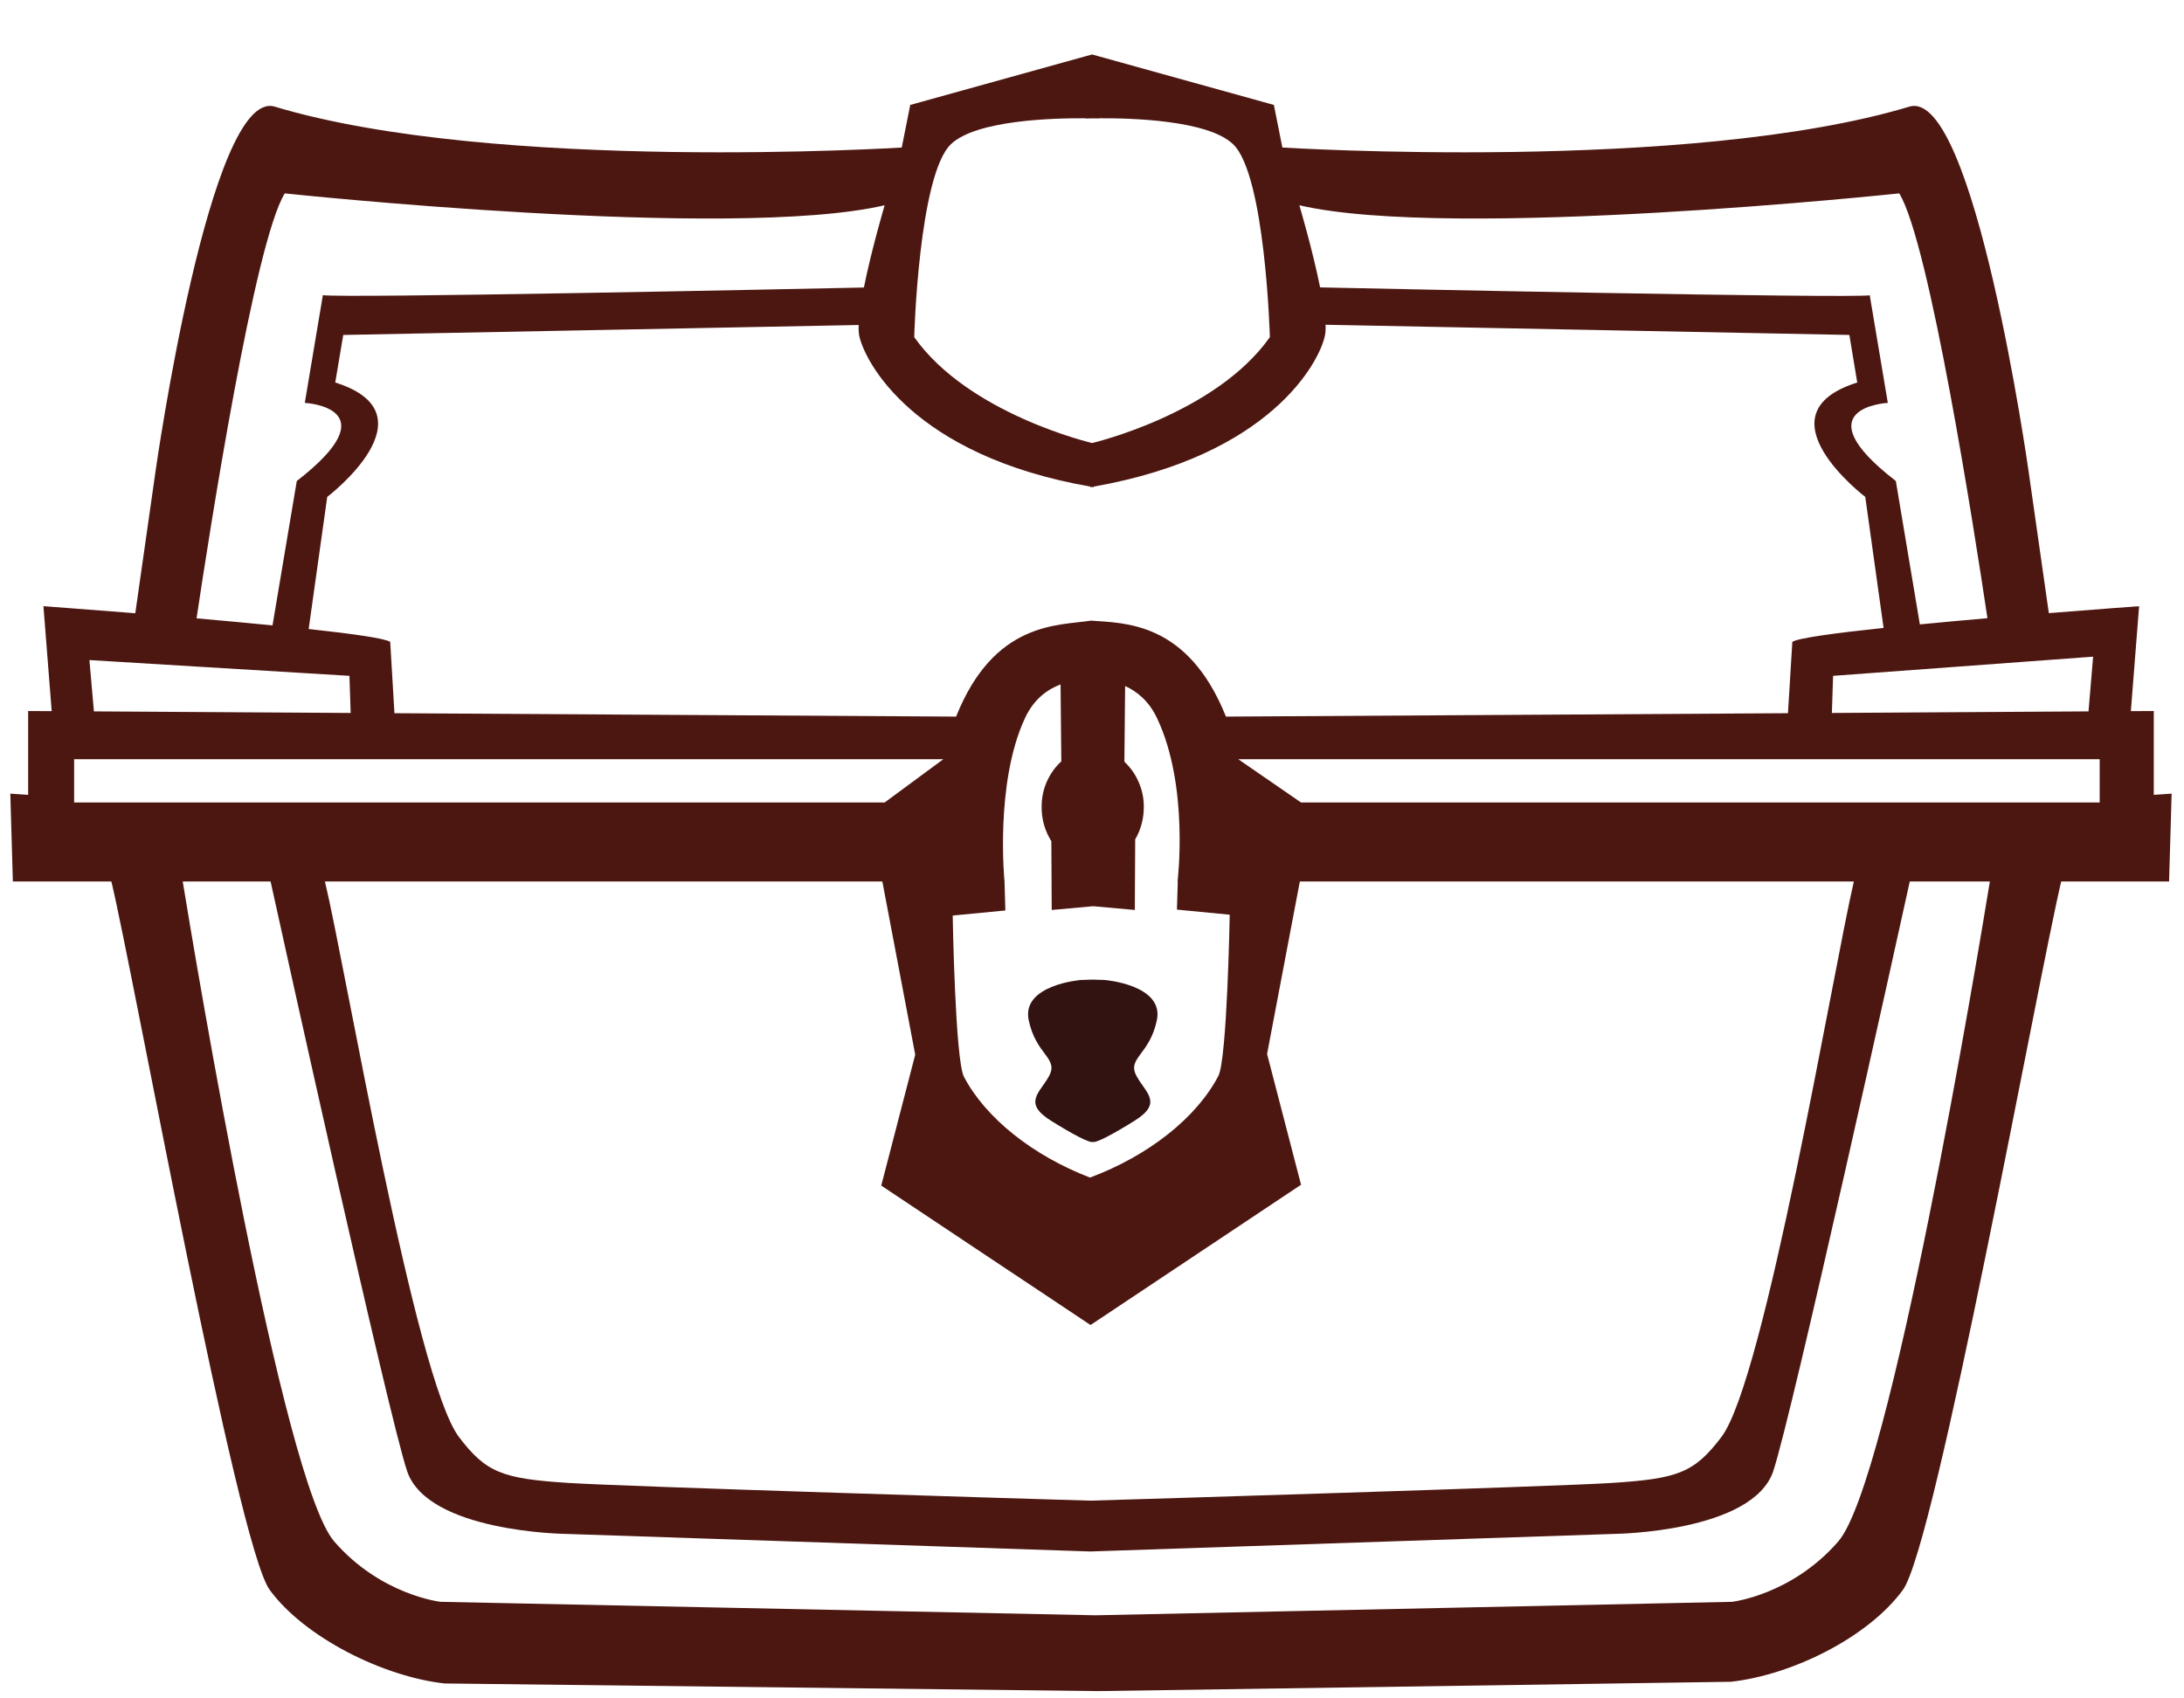 <svg width="18" height="14" viewBox="0 0 18 14" fill="none" xmlns="http://www.w3.org/2000/svg">
<path d="M9.104 8.078L9.006 8.075L8.909 8.078C8.909 8.078 8.419 8.117 8.478 8.408C8.538 8.698 8.727 8.72 8.646 8.87C8.573 9.006 8.426 9.09 8.66 9.237C8.832 9.345 8.98 9.424 9.006 9.413C9.033 9.424 9.181 9.345 9.353 9.237C9.588 9.09 9.44 9.006 9.367 8.87C9.286 8.72 9.475 8.698 9.535 8.408C9.594 8.117 9.104 8.078 9.104 8.078Z" fill="#331311"/>
<path d="M17.751 6.552V5.861L17.562 5.862L17.63 4.997C17.63 4.997 17.311 5.02 16.886 5.054L16.718 3.877C16.718 3.877 16.271 0.719 15.737 0.879C13.917 1.426 10.569 1.216 10.569 1.216L10.499 0.865L9.048 0.462L9.001 0.449L8.953 0.462L7.502 0.865L7.432 1.216C7.432 1.216 4.084 1.426 2.264 0.879C1.73 0.719 1.283 3.877 1.283 3.877L1.115 5.055C0.684 5.021 0.358 4.997 0.358 4.997L0.426 5.862L0.232 5.861V6.552L0.085 6.542L0.106 7.266H0.918C1.107 8.061 1.952 12.736 2.223 13.106C2.51 13.498 3.159 13.821 3.664 13.877L9.049 13.94L14.266 13.863C14.77 13.807 15.396 13.498 15.683 13.106C15.954 12.736 16.799 8.061 16.988 7.266H17.877L17.898 6.542L17.751 6.552ZM17.251 5.413L17.213 5.864L15.098 5.877L15.108 5.571L17.251 5.413ZM15.653 1.594C15.903 1.999 16.275 4.392 16.38 5.096C16.195 5.112 16.005 5.129 15.823 5.147L15.625 3.965C14.84 3.358 15.559 3.321 15.559 3.321L15.41 2.434C15.232 2.461 11.242 2.377 10.88 2.369C10.817 2.055 10.709 1.692 10.709 1.692C11.969 1.986 15.653 1.594 15.653 1.594ZM7.838 1.188C8.048 0.989 8.685 0.973 8.944 0.975V0.977C8.944 0.977 8.965 0.977 9 0.976C9.036 0.975 9.056 0.977 9.056 0.977V0.975C9.316 0.973 9.953 0.989 10.162 1.188C10.429 1.44 10.466 2.779 10.466 2.779C10.018 3.414 9.001 3.652 9.001 3.652C9.001 3.652 7.983 3.414 7.535 2.779C7.534 2.78 7.572 1.44 7.838 1.188ZM8.986 4.011V4.016L9 4.014L9.014 4.016V4.011C10.476 3.754 10.874 2.981 10.919 2.77C10.925 2.739 10.927 2.708 10.925 2.677L15.242 2.761L15.307 3.153C14.476 3.414 15.373 4.096 15.373 4.096L15.524 5.176C15.125 5.218 14.816 5.26 14.772 5.291L14.736 5.879L10.104 5.907C9.789 5.121 9.266 5.137 8.992 5.116C8.72 5.158 8.194 5.121 7.88 5.907L3.251 5.879L3.216 5.291C3.174 5.262 2.904 5.224 2.544 5.185L2.697 4.096C2.697 4.096 3.594 3.414 2.763 3.153L2.829 2.761L7.077 2.679C7.075 2.709 7.077 2.74 7.082 2.77C7.128 2.981 7.524 3.755 8.986 4.011ZM7.543 8.694L7.263 9.773L8.959 10.903L8.988 10.922L9.026 10.897L10.723 9.766L10.443 8.688L10.713 7.266H15.279C15.105 8.016 14.545 11.376 14.187 11.846C13.963 12.14 13.83 12.189 13.284 12.224C12.8 12.255 9.336 12.36 8.985 12.37C8.634 12.36 5.171 12.255 4.686 12.224C4.14 12.189 4.007 12.14 3.783 11.846C3.421 11.37 2.843 7.948 2.678 7.266H7.272L7.543 8.694ZM8.279 7.266C8.279 7.266 8.198 6.457 8.447 5.921C8.521 5.76 8.636 5.681 8.741 5.642L8.747 6.276C8.695 6.324 8.654 6.382 8.626 6.447C8.598 6.512 8.584 6.582 8.585 6.653C8.584 6.752 8.612 6.85 8.665 6.934L8.668 7.501L9.01 7.47L9.353 7.501L9.356 6.919C9.403 6.839 9.427 6.747 9.427 6.654C9.428 6.584 9.414 6.514 9.386 6.45C9.359 6.385 9.318 6.327 9.267 6.279L9.273 5.655C9.369 5.699 9.469 5.777 9.537 5.922C9.802 6.482 9.705 7.267 9.705 7.267H9.707L9.7 7.498L10.135 7.54C10.135 7.54 10.114 8.732 10.041 8.87C9.859 9.217 9.463 9.527 8.984 9.707C8.513 9.526 8.125 9.218 7.945 8.877C7.872 8.739 7.852 7.547 7.852 7.547L8.286 7.505L8.279 7.266ZM2.347 1.594C2.347 1.594 6.031 1.986 7.291 1.692C7.291 1.692 7.183 2.056 7.12 2.37C6.477 2.384 2.83 2.459 2.661 2.433L2.512 3.321C2.512 3.321 3.23 3.358 2.446 3.965L2.246 5.155C2.045 5.135 1.83 5.116 1.62 5.097C1.725 4.395 2.097 1.999 2.347 1.594V1.594ZM2.88 5.571L2.89 5.877L0.774 5.864L0.737 5.441L2.88 5.571ZM0.611 6.615V6.258H7.775L7.291 6.615H0.611ZM15.15 12.707C14.767 13.148 14.275 13.204 14.275 13.204L9.03 13.315L3.631 13.204C3.631 13.204 3.139 13.149 2.755 12.707C2.329 12.216 1.613 7.922 1.506 7.266H2.23C2.329 7.716 3.197 11.651 3.355 12.126C3.523 12.63 4.658 12.644 4.658 12.644L8.985 12.789L13.312 12.644C13.312 12.644 14.447 12.63 14.615 12.126C14.773 11.651 15.641 7.716 15.74 7.266H16.4C16.293 7.922 15.578 12.216 15.15 12.707ZM17.305 6.615H10.723L10.205 6.258H17.305L17.305 6.615Z" fill="#4D1711"/>
</svg>
